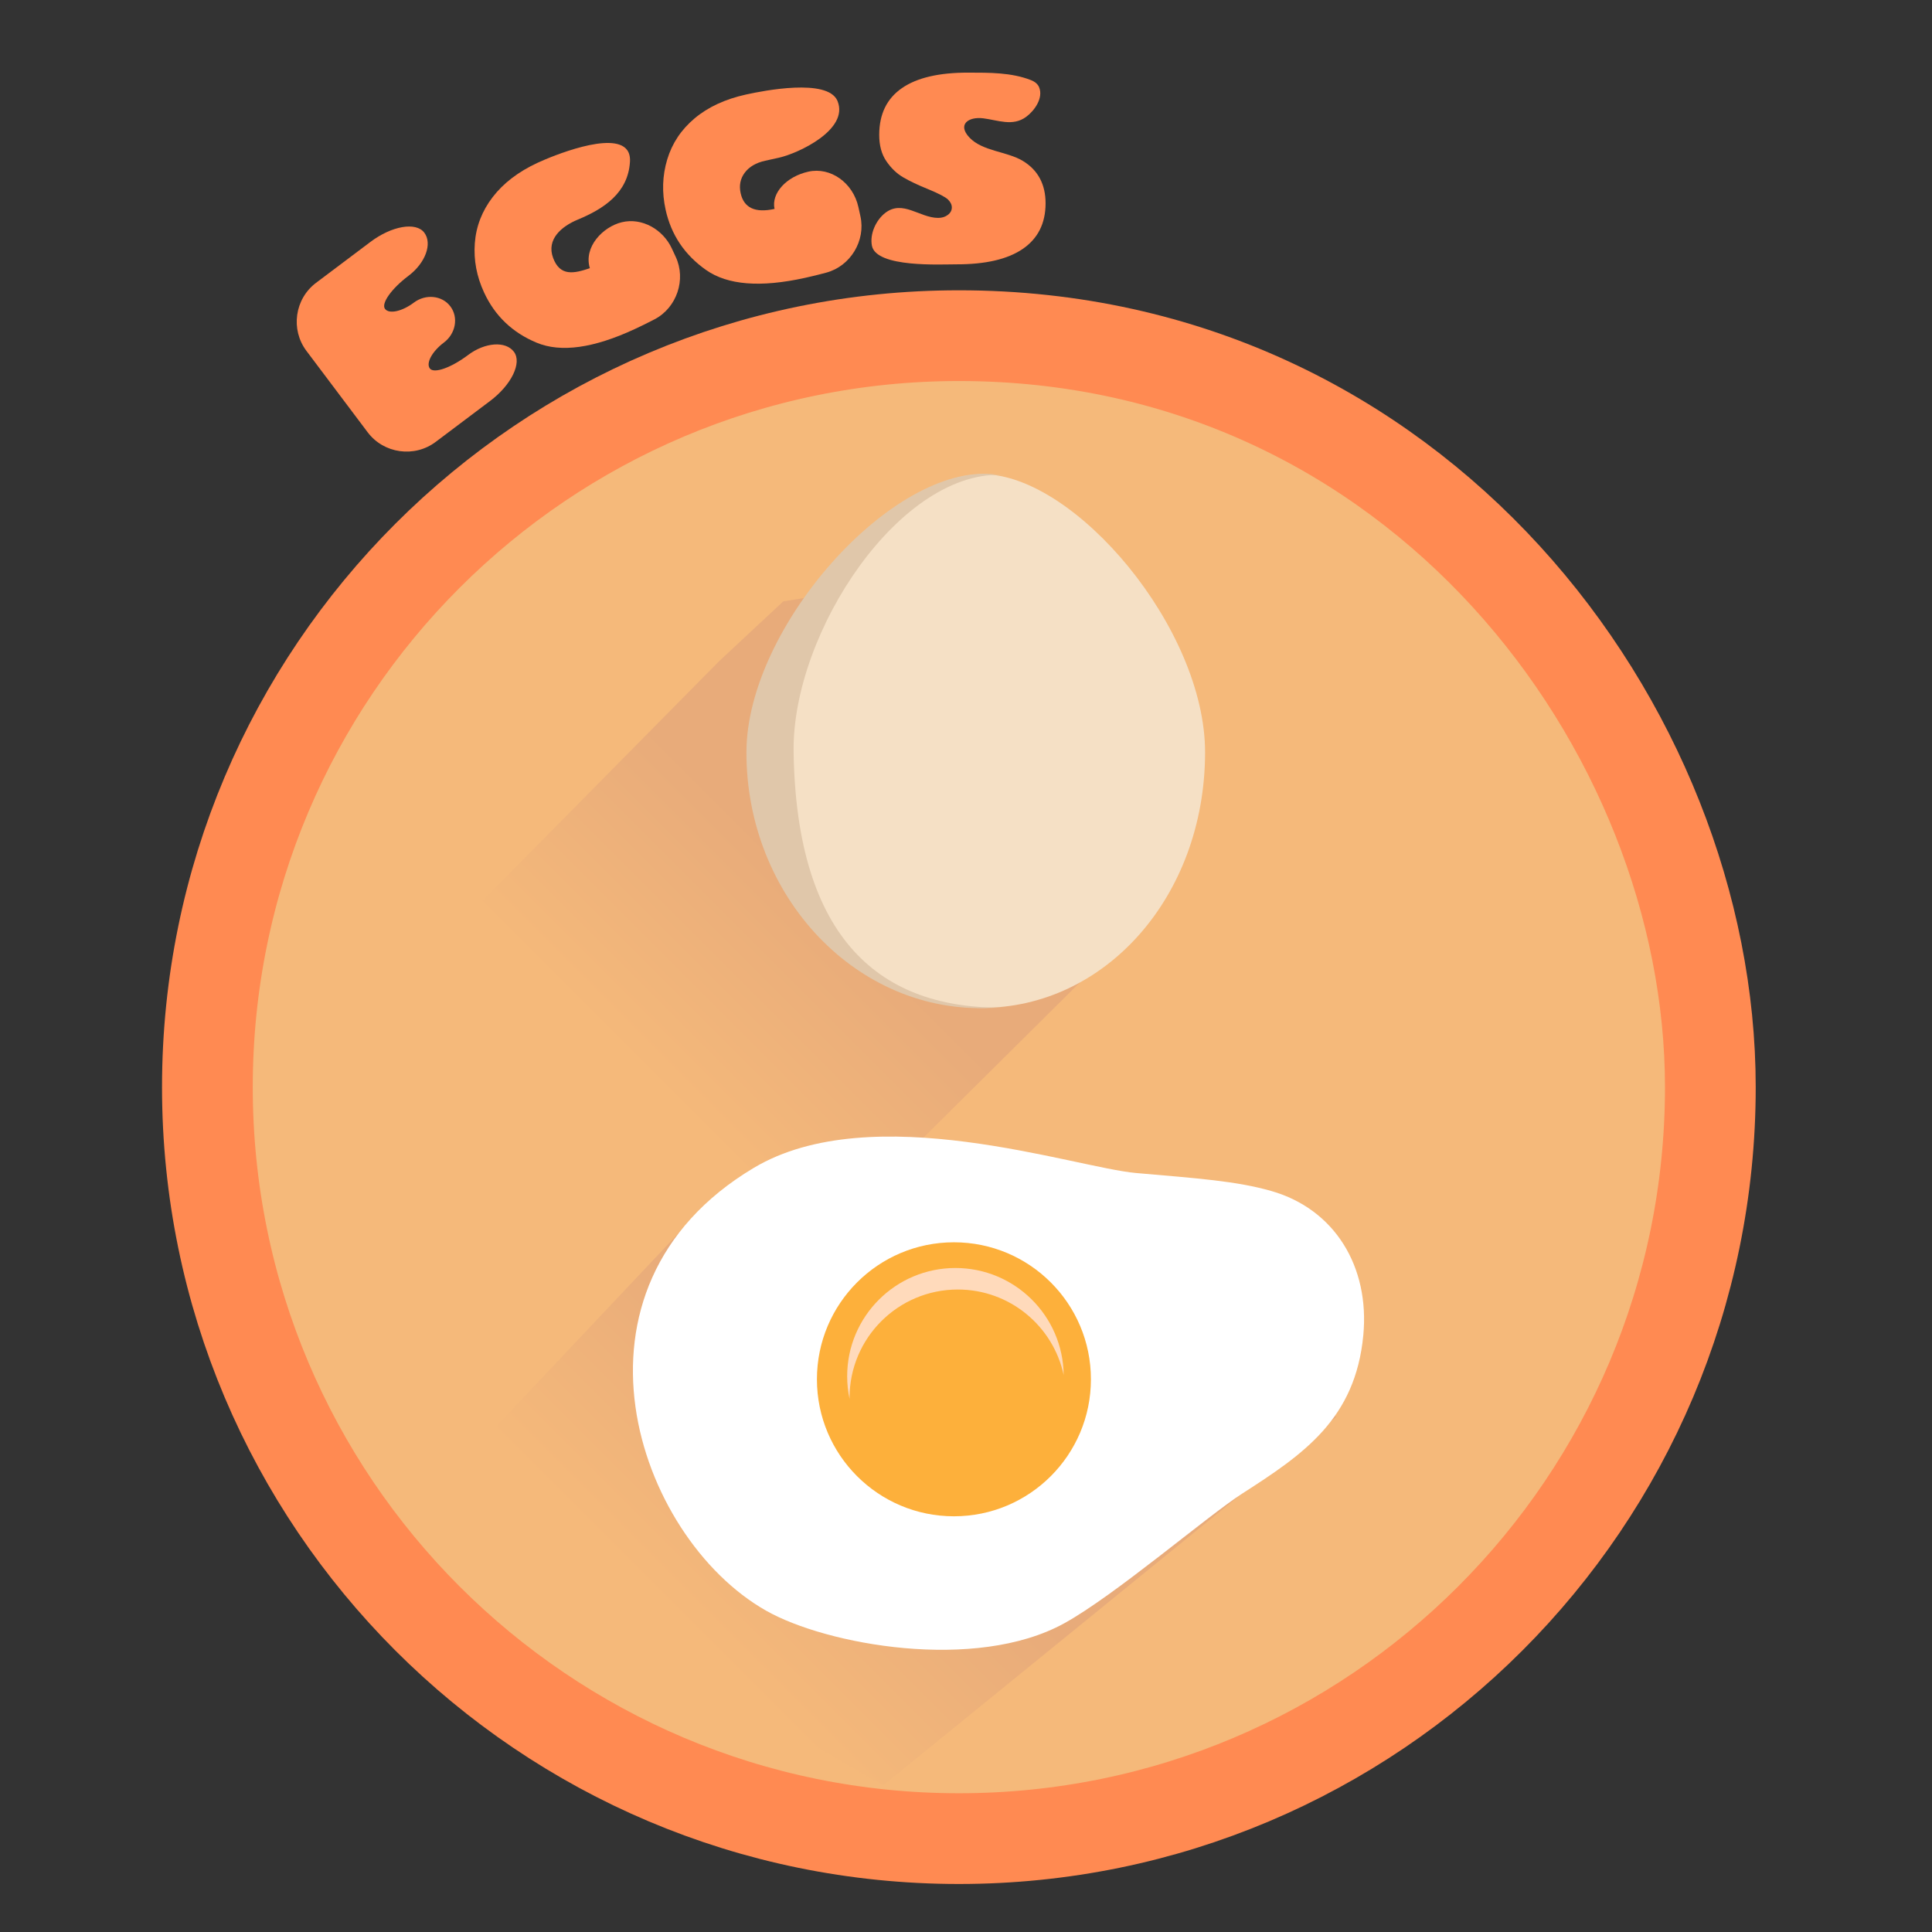 <?xml version="1.0" encoding="utf-8"?>
<!-- Generator: Adobe Illustrator 16.0.0, SVG Export Plug-In . SVG Version: 6.00 Build 0)  -->
<!DOCTYPE svg PUBLIC "-//W3C//DTD SVG 1.1//EN" "http://www.w3.org/Graphics/SVG/1.1/DTD/svg11.dtd">
<svg version="1.1" id="Layer_1" xmlns="http://www.w3.org/2000/svg" xmlns:xlink="http://www.w3.org/1999/xlink" x="0px" y="0px"
	 width="300px" height="300px" viewBox="0 0 300 300" enable-background="new 0 0 300 300" xml:space="preserve">
<rect x="0" y="0" width="300" height="300" fill="#333333" stroke="none"/>
<g>
	<g>
		<path fill="#F5B97A" stroke="#FF8A52" stroke-width="14.089" stroke-miterlimit="10" d="M265.582,168.811
			c0,64.445-52.243,116.689-116.689,116.689c-64.445,0-116.689-52.244-116.689-116.689c0-64.447,52.244-116.689,116.689-116.689
			C219.968,52.121,265.582,112.979,265.582,168.811z"/>
		<g>
			<linearGradient id="SVGID_1_" gradientUnits="userSpaceOnUse" x1="107.825" y1="254.247" x2="136.647" y2="225.425">
				<stop  offset="0" style="stop-color:#F5B97A"/>
				<stop  offset="1" style="stop-color:#E8AB7A"/>
			</linearGradient>
			<polygon fill="url(#SVGID_1_)" points="64.323,234.983 137.118,277.251 207.477,220.029 155.937,181.143 130.313,184.664 
				108.989,187.647 			"/>
		</g>
		<g>
			<linearGradient id="SVGID_2_" gradientUnits="userSpaceOnUse" x1="100.188" y1="167.148" x2="127.915" y2="139.421">
				<stop  offset="0" style="stop-color:#F5B97A"/>
				<stop  offset="1" style="stop-color:#E8AB7A"/>
			</linearGradient>
			<polygon fill="url(#SVGID_2_)" points="62.336,152.612 126.792,193.117 180.034,140.301 180.324,128.609 181.742,119.92 
				142.905,89.918 121.619,93.386 111.689,102.645 			"/>
		</g>
		<g>
			<path fill="#F5E0C5" d="M187.125,116.907c-0.064,22.405-15.604,39.633-34.709,39.591c-19.106-0.043-34.544-17.341-34.479-39.747
				c0.055-19.375,19.796-43.143,34.717-43.109C166.855,73.674,187.179,97.533,187.125,116.907z"/>
			<g>
				<path fill="#E0C7AA" d="M123.231,116.763c-0.282-18.611,16.737-44.216,32.938-43c-0.639-0.073-1.271-0.05-1.884-0.117
					c-15.682-1.674-38.324,23.725-38.379,43.102c-0.065,22.406,17.142,40.845,38.142,39.755c0.643-0.034,1.286-0.015,1.925-0.046
					C136.844,156.743,123.675,145.993,123.231,116.763z"/>
			</g>
		</g>
		<g>
			<path fill="#FFFFFF" d="M117.038,181.352c-31.322,18.705-18.286,57.263,1.898,68.74c9.367,5.325,32.54,9.551,46.307,1.979
				c7.916-4.354,22.163-16.621,27.703-20.184c9.442-6.07,17.519-11.521,18.749-24.567c0.998-10.6-4.407-19.567-14.315-22.39
				c-5.39-1.535-11.329-1.948-20.931-2.781C166.851,181.315,135.442,170.358,117.038,181.352z"/>
			<circle fill="#FDB03B" cx="148.125" cy="214.176" r="21.273"/>
			<g>
				<path fill="#FFDABB" d="M148.73,200.236c8.072,0,14.811,5.688,16.436,13.273c-0.105-9.193-7.589-16.615-16.808-16.615
					c-9.283,0-16.81,7.526-16.81,16.811c0,1.214,0.132,2.397,0.376,3.537c0-0.066-0.005-0.131-0.005-0.197
					C131.92,207.762,139.446,200.236,148.73,200.236z"/>
			</g>
		</g>
	</g>
	<g>
		<g>
			<path fill="#FF8A52" d="M72.677,55.13c2.635-1.984,5.84-2.211,7.124-0.506c1.282,1.706-0.382,5.142-3.699,7.638l-8.444,6.352
				c-3.317,2.496-8.074,1.824-10.569-1.493l-9.505-12.634c-2.496-3.318-1.825-8.074,1.492-10.57l8.443-6.352
				c3.317-2.497,7.081-3.144,8.364-1.438c1.283,1.704,0.177,4.721-2.458,6.704c-2.634,1.983-4.273,4.293-3.64,5.134
				c0.632,0.84,2.65,0.4,4.484-0.98c1.834-1.378,4.384-1.114,5.666,0.591c1.283,1.706,0.833,4.227-1.001,5.607
				c-1.833,1.381-2.819,3.194-2.19,4.031S70.042,57.113,72.677,55.13z"/>
		</g>
		<g>
			<path fill="#FF8A52" d="M97.38,23.295c0.322,0.439,0.485,1.031,0.441,1.804c-0.276,4.893-4.122,7.349-8.125,9.012
				c-2.458,1.021-4.889,3.021-3.811,5.935c1.082,2.922,3.267,2.425,5.705,1.598c-0.997-3.296,2.028-6.428,4.961-7.136
				c3.151-0.762,6.402,1.139,7.759,4.053l0.619,1.331c1.633,3.514,0.165,7.867-3.262,9.674c0,0-1.443,0.76-3.101,1.53
				c-6.399,2.975-11.478,3.681-15.233,2.119c-3.754-1.562-6.475-4.154-8.158-7.779c-1.157-2.491-1.641-5.044-1.446-7.666
				c0.193-2.618,1.118-5.007,2.775-7.167c1.659-2.16,3.983-3.937,6.978-5.328C85.667,24.259,95.193,20.31,97.38,23.295z"/>
		</g>
		<g>
			<path fill="#FF8A52" d="M130.019,15.615c0.011,0.027,0.022,0.053,0.034,0.08c1.805,4.437-6.078,8.118-9.111,8.795
				c0,0-0.027,0.006-2.128,0.47c-1.415,0.312-2.47,0.928-3.164,1.848c-0.693,0.922-0.907,1.985-0.642,3.191
				c0.504,2.289,2.259,3.103,5.261,2.441c-0.534-2.427,1.835-5.031,5.267-5.788c3.431-0.757,6.922,1.721,7.756,5.504l0.317,1.434
				c0.834,3.784-1.541,7.716-5.278,8.738c0,0-1.573,0.431-3.358,0.825c-6.892,1.52-12.001,1.112-15.331-1.227
				c-3.329-2.337-5.422-5.457-6.284-9.358c-0.591-2.683-0.509-5.281,0.246-7.796c0.757-2.515,2.176-4.648,4.262-6.399
				c2.084-1.75,4.739-2.979,7.964-3.692C118.583,14.072,128.442,12.132,130.019,15.615z"/>
		</g>
		<g>
			<path fill="#FF8A52" d="M161.357,13.558c0.679,1.664-0.721,3.627-2.006,4.578c-2.095,1.55-4.399,0.514-6.692,0.234
				c-2.285-0.278-4.039,0.957-2.125,2.987c2.017,2.14,5.825,2.146,8.276,3.62c1.19,0.716,2.078,1.629,2.668,2.74
				c0.59,1.111,0.882,2.403,0.878,3.876c-0.007,3.088-1.187,5.439-3.533,7.052c-2.349,1.612-5.799,2.413-10.348,2.401
				c-2.362-0.006-12.392,0.553-13.083-2.883c-0.36-1.818,0.613-3.966,2.055-5.092c2.698-2.104,5.37,0.757,8.212,0.765
				c0.604,0.002,1.111-0.153,1.521-0.468c0.411-0.314,0.617-0.698,0.619-1.152c0-0.428-0.196-0.838-0.593-1.23
				c-0.396-0.392-1.444-0.937-3.144-1.635c-1.535-0.622-2.807-1.226-3.813-1.815c-1.007-0.588-1.88-1.425-2.621-2.512
				c-0.741-1.085-1.109-2.454-1.104-4.104c0.008-3.201,1.18-5.611,3.516-7.23c2.336-1.621,5.778-2.423,10.328-2.412
				c3.239,0.008,6.641-0.037,9.705,1.158C160.766,12.707,161.169,13.098,161.357,13.558z"/>
		</g>
	</g>
</g>
</svg>
